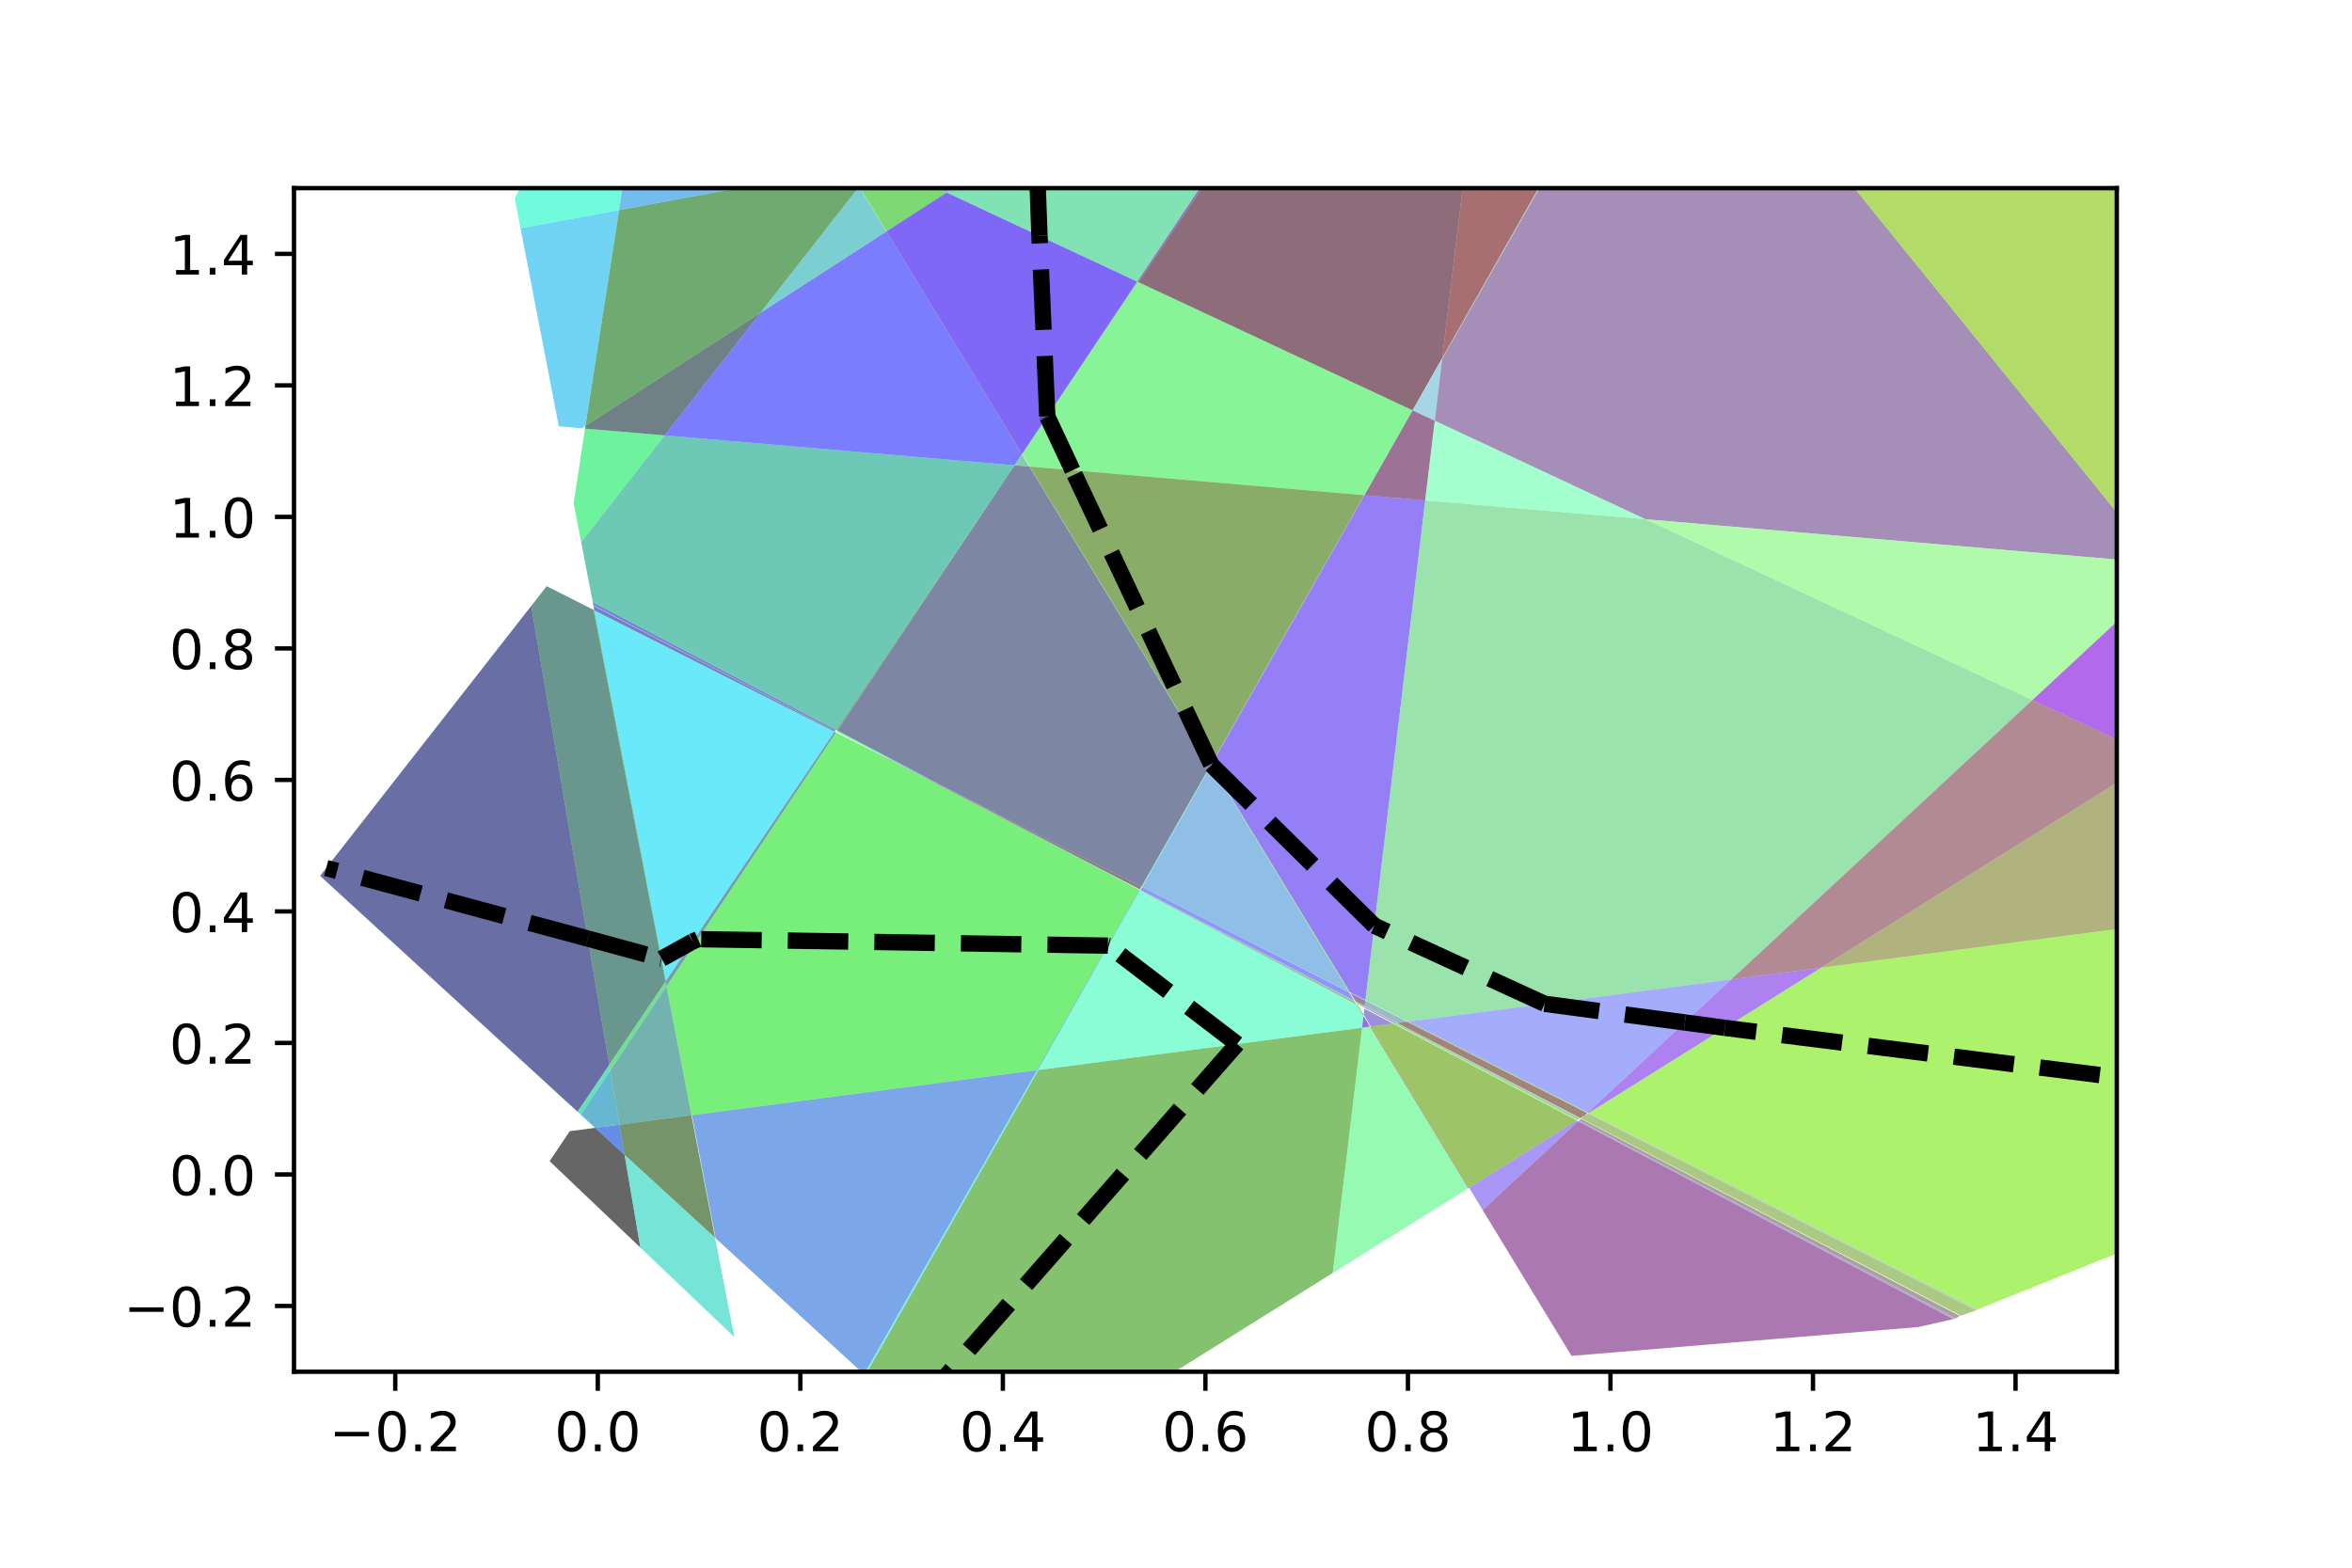 <?xml version="1.0" encoding="utf-8" standalone="no"?>
<!DOCTYPE svg PUBLIC "-//W3C//DTD SVG 1.1//EN"
  "http://www.w3.org/Graphics/SVG/1.1/DTD/svg11.dtd">
<!-- Created with matplotlib (http://matplotlib.org/) -->
<svg height="288pt" version="1.1" viewBox="0 0 432 288" width="432pt" xmlns="http://www.w3.org/2000/svg" xmlns:xlink="http://www.w3.org/1999/xlink">
 <defs>
  <style type="text/css">
*{stroke-linecap:butt;stroke-linejoin:round;}
  </style>
 </defs>
 <g id="figure_1">
  <g id="patch_1">
   <path d="M 0 288 
L 432 288 
L 432 0 
L 0 0 
z
" style="fill:#ffffff;"/>
  </g>
  <g id="axes_1">
   <g id="patch_2">
    <path d="M 54 252 
L 388.8 252 
L 388.8 34.56 
L 54 34.56 
z
" style="fill:#ffffff;"/>
   </g>
   <g id="patch_3">
    <path clip-path="url(#p5facab1134)" d="M 100.955 213.324 
L 104.641 207.806 
L 109.303 207.197 
L 114.721 212.163 
L 117.615 229.192 
z
" style="opacity:0.6;stroke-dasharray:0,0;stroke-dashoffset:0;"/>
   </g>
   <g id="patch_4">
    <path clip-path="url(#p5facab1134)" d="M 109.303 207.197 
L 113.778 206.612 
L 114.721 212.163 
z
" style="fill:#0143da;opacity:0.6;stroke-dasharray:0,0;stroke-dashoffset:0;"/>
   </g>
   <g id="patch_5">
    <path clip-path="url(#p5facab1134)" d="M 109.303 207.197 
L 106.663 204.778 
L 112.086 196.659 
L 113.778 206.612 
z
" style="fill:#0287b4;opacity:0.6;stroke-dasharray:0,0;stroke-dashoffset:0;"/>
   </g>
   <g id="patch_6">
    <path clip-path="url(#p5facab1134)" d="M 106.069 204.234 
L 111.907 195.601 
L 112.086 196.659 
L 106.663 204.778 
z
" style="fill:#03cb8e;opacity:0.6;stroke-dasharray:0,0;stroke-dashoffset:0;"/>
   </g>
   <g id="patch_7">
    <path clip-path="url(#p5facab1134)" d="M 58.79 160.902 
L 97.582 111.301 
L 111.907 195.601 
L 106.069 204.234 
z
" style="fill:#050f68;opacity:0.6;stroke-dasharray:0,0;stroke-dashoffset:0;"/>
   </g>
   <g id="patch_8">
    <path clip-path="url(#p5facab1134)" d="M 111.907 195.601 
L 97.582 111.301 
L 100.411 107.683 
L 109.017 112.035 
L 122.237 180.323 
z
" style="fill:#065342;opacity:0.6;stroke-dasharray:0,0;stroke-dashoffset:0;"/>
   </g>
   <g id="patch_9">
    <path clip-path="url(#p5facab1134)" d="M 109.017 112.035 
L 109.161 112.108 
L 122.313 180.21 
L 122.237 180.323 
z
" style="fill:#07971c;opacity:0.6;stroke-dasharray:0,0;stroke-dashoffset:0;"/>
   </g>
   <g id="patch_10">
    <path clip-path="url(#p5facab1134)" d="M 122.313 180.21 
L 109.161 112.108 
L 153.277 134.417 
z
" style="fill:#08daf6;opacity:0.6;stroke-dasharray:0,0;stroke-dashoffset:0;"/>
   </g>
   <g id="patch_11">
    <path clip-path="url(#p5facab1134)" d="M 109.124 111.916 
L 109.005 111.3 
L 153.343 134.32 
L 153.324 134.347 
z
" style="fill:#0a1ed0;opacity:0.6;stroke-dasharray:0,0;stroke-dashoffset:0;"/>
   </g>
   <g id="patch_12">
    <path clip-path="url(#p5facab1134)" d="M 108.876 110.634 
L 108.852 110.51 
L 153.514 134.067 
L 153.501 134.086 
z
" style="fill:#0b62aa;opacity:0.6;stroke-dasharray:0,0;stroke-dashoffset:0;"/>
   </g>
   <g id="patch_13">
    <path clip-path="url(#p5facab1134)" d="M 108.852 110.51 
L 106.743 99.587 
L 122.073 79.985 
L 186.35 85.481 
L 185.058 87.415 
L 153.514 134.067 
z
" style="fill:#0ca684;opacity:0.6;stroke-dasharray:0,0;stroke-dashoffset:0;"/>
   </g>
   <g id="patch_14">
    <path clip-path="url(#p5facab1134)" d="M 106.743 99.587 
L 105.365 92.453 
L 107.446 78.734 
L 122.073 79.985 
z
" style="fill:#0dea5e;opacity:0.6;stroke-dasharray:0,0;stroke-dashoffset:0;"/>
   </g>
   <g id="patch_15">
    <path clip-path="url(#p5facab1134)" d="M 107.446 78.734 
L 107.519 78.258 
L 139.68 57.471 
L 122.073 79.985 
z
" style="fill:#0f2e38;opacity:0.6;stroke-dasharray:0,0;stroke-dashoffset:0;"/>
   </g>
   <g id="patch_16">
    <path clip-path="url(#p5facab1134)" d="M 107.519 78.258 
L 113.716 38.596 
L 155.689 30.836 
L 157.798 34.304 
L 139.68 57.471 
z
" style="fill:#107212;opacity:0.6;stroke-dasharray:0,0;stroke-dashoffset:0;"/>
   </g>
   <g id="patch_17">
    <path clip-path="url(#p5facab1134)" d="M 102.636 78.323 
L 95.61 41.944 
L 113.716 38.596 
L 107.519 78.258 
L 106.86 78.684 
z
" style="fill:#11b5ec;opacity:0.6;stroke-dasharray:0,0;stroke-dashoffset:0;"/>
   </g>
   <g id="patch_18">
    <path clip-path="url(#p5facab1134)" d="M 95.61 41.944 
L 94.54 36.404 
L 111.125 6.034 
L 118.072 9.281 
L 113.716 38.596 
z
" style="fill:#12f9c6;opacity:0.6;stroke-dasharray:0,0;stroke-dashoffset:0;"/>
   </g>
   <g id="patch_19">
    <path clip-path="url(#p5facab1134)" d="M 108.99 111.225 
L 108.876 110.634 
L 153.501 134.086 
L 153.358 134.297 
z
" style="fill:#143da0;opacity:0.6;stroke-dasharray:0,0;stroke-dashoffset:0;"/>
   </g>
   <g id="patch_20">
    <path clip-path="url(#p5facab1134)" d="M 113.778 206.612 
L 112.086 196.659 
L 122.408 181.207 
L 126.992 204.886 
z
" style="fill:#15817a;opacity:0.6;stroke-dasharray:0,0;stroke-dashoffset:0;"/>
   </g>
   <g id="patch_21">
    <path clip-path="url(#p5facab1134)" d="M 112.086 196.659 
L 111.907 195.601 
L 122.237 180.323 
L 122.408 181.207 
z
" style="fill:#16c554;opacity:0.6;stroke-dasharray:0,0;stroke-dashoffset:0;"/>
   </g>
   <g id="patch_22">
    <path clip-path="url(#p5facab1134)" d="M 109.161 112.108 
L 109.124 111.916 
L 153.324 134.347 
L 153.277 134.417 
z
" style="fill:#18092e;opacity:0.6;stroke-dasharray:0,0;stroke-dashoffset:0;"/>
   </g>
   <g id="patch_23">
    <path clip-path="url(#p5facab1134)" d="M 114.721 212.163 
L 113.778 206.612 
L 126.992 204.886 
L 131.351 227.404 
z
" style="fill:#194d08;opacity:0.6;stroke-dasharray:0,0;stroke-dashoffset:0;"/>
   </g>
   <g id="patch_24">
    <path clip-path="url(#p5facab1134)" d="M 113.716 38.596 
L 118.072 9.281 
L 152.316 25.29 
L 155.689 30.836 
z
" style="fill:#1a90e2;opacity:0.6;stroke-dasharray:0,0;stroke-dashoffset:0;"/>
   </g>
   <g id="patch_25">
    <path clip-path="url(#p5facab1134)" d="M 117.615 229.192 
L 114.721 212.163 
L 131.351 227.404 
L 134.881 245.637 
z
" style="fill:#1bd4bc;opacity:0.6;stroke-dasharray:0,0;stroke-dashoffset:0;"/>
   </g>
   <g id="patch_26">
    <path clip-path="url(#p5facab1134)" d="M 122.237 180.323 
L 122.313 180.21 
L 122.484 181.093 
L 122.408 181.207 
z
" style="fill:#1d1896;opacity:0.6;stroke-dasharray:0,0;stroke-dashoffset:0;"/>
   </g>
   <g id="patch_27">
    <path clip-path="url(#p5facab1134)" d="M 122.484 181.093 
L 122.313 180.21 
L 153.277 134.417 
L 153.565 134.563 
z
" style="fill:#1e5c70;opacity:0.6;stroke-dasharray:0,0;stroke-dashoffset:0;"/>
   </g>
   <g id="patch_28">
    <path clip-path="url(#p5facab1134)" d="M 122.408 181.207 
L 122.484 181.093 
L 127.077 204.875 
L 126.992 204.886 
z
" style="fill:#1fa04a;opacity:0.6;stroke-dasharray:0,0;stroke-dashoffset:0;"/>
   </g>
   <g id="patch_29">
    <path clip-path="url(#p5facab1134)" d="M 127.077 204.875 
L 122.484 181.093 
L 153.565 134.563 
L 163.022 139.345 
L 191.144 153.947 
L 195.209 156.06 
L 209.313 163.499 
L 190.486 196.59 
z
" style="fill:#20e424;opacity:0.6;stroke-dasharray:0,0;stroke-dashoffset:0;"/>
   </g>
   <g id="patch_30">
    <path clip-path="url(#p5facab1134)" d="M 122.073 79.985 
L 139.68 57.471 
L 162.799 42.528 
L 187.696 83.466 
L 186.35 85.481 
z
" style="fill:#2227fe;opacity:0.6;stroke-dasharray:0,0;stroke-dashoffset:0;"/>
   </g>
   <g id="patch_31">
    <path clip-path="url(#p5facab1134)" d="M 131.444 227.49 
L 127.077 204.875 
L 190.486 196.59 
L 158.696 252.466 
z
" style="fill:#236bd8;opacity:0.6;stroke-dasharray:0,0;stroke-dashoffset:0;"/>
   </g>
   <g id="patch_32">
    <path clip-path="url(#p5facab1134)" d="M 139.68 57.471 
L 157.798 34.304 
L 162.799 42.528 
z
" style="fill:#24afb2;opacity:0.6;stroke-dasharray:0,0;stroke-dashoffset:0;"/>
   </g>
   <g id="patch_33">
    <path clip-path="url(#p5facab1134)" d="M 153.643 134.445 
L 153.784 134.235 
L 167.09 141.228 
L 172.351 144.003 
L 158.761 137.107 
z
" style="fill:#25f38c;opacity:0.6;stroke-dasharray:0,0;stroke-dashoffset:0;"/>
   </g>
   <g id="patch_34">
    <path clip-path="url(#p5facab1134)" d="M 172.909 144.287 
L 167.09 141.228 
L 153.796 134.216 
L 185.058 87.415 
L 186.365 85.482 
L 189.062 85.713 
L 222.39 140.514 
L 209.642 162.921 
L 205.916 161.037 
z
" style="fill:#273766;opacity:0.6;stroke-dasharray:0,0;stroke-dashoffset:0;"/>
   </g>
   <g id="patch_35">
    <path clip-path="url(#p5facab1134)" d="M 153.514 134.067 
L 185.058 87.415 
L 153.796 134.216 
z
" style="fill:#287b40;opacity:0.6;stroke-dasharray:0,0;stroke-dashoffset:0;"/>
   </g>
   <g id="patch_36">
    <path clip-path="url(#p5facab1134)" d="M 162.832 42.507 
L 157.819 34.277 
L 161.325 29.794 
L 161.772 29.711 
L 173.875 35.369 
z
" style="fill:#29bf1a;opacity:0.6;stroke-dasharray:0,0;stroke-dashoffset:0;"/>
   </g>
   <g id="patch_37">
    <path clip-path="url(#p5facab1134)" d="M 187.738 83.403 
L 162.832 42.507 
L 173.875 35.369 
L 208.889 51.738 
z
" style="fill:#2b02f4;opacity:0.6;stroke-dasharray:0,0;stroke-dashoffset:0;"/>
   </g>
   <g id="patch_38">
    <path clip-path="url(#p5facab1134)" d="M 164.633 140.16 
L 158.761 137.107 
L 172.351 144.003 
L 175.1 145.453 
z
" style="fill:#2c46ce;opacity:0.6;stroke-dasharray:0,0;stroke-dashoffset:0;"/>
   </g>
   <g id="patch_39">
    <path clip-path="url(#p5facab1134)" d="M 161.772 29.711 
L 190.985 24.31 
L 173.875 35.369 
z
" style="fill:#2d8aa8;opacity:0.6;stroke-dasharray:0,0;stroke-dashoffset:0;"/>
   </g>
   <g id="patch_40">
    <path clip-path="url(#p5facab1134)" d="M 173.875 35.369 
L 190.985 24.31 
L 232.314 16.669 
L 208.889 51.738 
z
" style="fill:#2ece82;opacity:0.6;stroke-dasharray:0,0;stroke-dashoffset:0;"/>
   </g>
   <g id="patch_41">
    <path clip-path="url(#p5facab1134)" d="M 187.696 83.466 
L 162.799 42.528 
L 162.832 42.507 
L 187.738 83.403 
z
" style="fill:#30125c;opacity:0.6;stroke-dasharray:0,0;stroke-dashoffset:0;"/>
   </g>
   <g id="patch_42">
    <path clip-path="url(#p5facab1134)" d="M 164.633 140.16 
L 175.1 145.453 
L 194.806 155.848 
L 191.144 153.947 
z
" style="fill:#315636;opacity:0.6;stroke-dasharray:0,0;stroke-dashoffset:0;"/>
   </g>
   <g id="patch_43">
    <path clip-path="url(#p5facab1134)" d="M 181.547 273.408 
L 158.918 252.669 
L 190.736 196.557 
L 250.187 188.79 
L 244.793 233.861 
z
" style="fill:#329a10;opacity:0.6;stroke-dasharray:0,0;stroke-dashoffset:0;"/>
   </g>
   <g id="patch_44">
    <path clip-path="url(#p5facab1134)" d="M 158.65 252.424 
L 190.449 196.595 
L 190.736 196.557 
L 158.918 252.669 
z
" style="fill:#33ddea;opacity:0.6;stroke-dasharray:0,0;stroke-dashoffset:0;"/>
   </g>
   <g id="patch_45">
    <path clip-path="url(#p5facab1134)" d="M 175.873 145.844 
L 172.909 144.287 
L 205.916 161.037 
z
" style="fill:#3521c4;opacity:0.6;stroke-dasharray:0,0;stroke-dashoffset:0;"/>
   </g>
   <g id="patch_46">
    <path clip-path="url(#p5facab1134)" d="M 194.806 155.848 
L 175.1 145.453 
L 175.873 145.844 
L 203.165 160.188 
z
" style="fill:#36659e;opacity:0.6;stroke-dasharray:0,0;stroke-dashoffset:0;"/>
   </g>
   <g id="patch_47">
    <path clip-path="url(#p5facab1134)" d="M 186.365 85.482 
L 187.711 83.491 
L 189.062 85.713 
z
" style="fill:#37a978;opacity:0.6;stroke-dasharray:0,0;stroke-dashoffset:0;"/>
   </g>
   <g id="patch_48">
    <path clip-path="url(#p5facab1134)" d="M 189.149 85.72 
L 187.754 83.429 
L 209.111 51.842 
L 259.45 75.376 
L 250.576 90.972 
z
" style="fill:#38ed52;opacity:0.6;stroke-dasharray:0,0;stroke-dashoffset:0;"/>
   </g>
   <g id="patch_49">
    <path clip-path="url(#p5facab1134)" d="M 203.165 160.188 
L 175.873 145.844 
L 205.916 161.037 
L 209.639 162.926 
L 209.365 163.407 
z
" style="fill:#3a312c;opacity:0.6;stroke-dasharray:0,0;stroke-dashoffset:0;"/>
   </g>
   <g id="patch_50">
    <path clip-path="url(#p5facab1134)" d="M 189.149 85.72 
L 250.576 90.972 
L 222.452 140.404 
z
" style="fill:#3b7506;opacity:0.6;stroke-dasharray:0,0;stroke-dashoffset:0;"/>
   </g>
   <g id="patch_51">
    <path clip-path="url(#p5facab1134)" d="M 190.449 196.595 
L 209.302 163.494 
L 209.442 163.568 
L 190.736 196.557 
z
" style="fill:#3cb8e0;opacity:0.6;stroke-dasharray:0,0;stroke-dashoffset:0;"/>
   </g>
   <g id="patch_52">
    <path clip-path="url(#p5facab1134)" d="M 190.736 196.557 
L 209.442 163.568 
L 249.147 184.511 
L 250.444 186.643 
L 250.187 188.79 
z
" style="fill:#3dfcba;opacity:0.6;stroke-dasharray:0,0;stroke-dashoffset:0;"/>
   </g>
   <g id="patch_53">
    <path clip-path="url(#p5facab1134)" d="M 190.449 196.595 
L 209.302 163.494 
L 209.313 163.499 
L 190.486 196.59 
z
" style="fill:#3f4094;opacity:0.6;stroke-dasharray:0,0;stroke-dashoffset:0;"/>
   </g>
   <g id="patch_54">
    <path clip-path="url(#p5facab1134)" d="M 189.062 85.713 
L 189.149 85.72 
L 222.452 140.404 
L 222.39 140.514 
z
" style="fill:#40846e;opacity:0.6;stroke-dasharray:0,0;stroke-dashoffset:0;"/>
   </g>
   <g id="patch_55">
    <path clip-path="url(#p5facab1134)" d="M 187.754 83.429 
L 187.738 83.403 
L 208.889 51.738 
L 209.111 51.842 
z
" style="fill:#41c848;opacity:0.6;stroke-dasharray:0,0;stroke-dashoffset:0;"/>
   </g>
   <g id="patch_56">
    <path clip-path="url(#p5facab1134)" d="M 209.111 51.842 
L 232.977 16.547 
L 271.653 9.396 
L 264.91 65.748 
L 259.809 74.744 
L 259.45 75.376 
z
" style="fill:#430c22;opacity:0.6;stroke-dasharray:0,0;stroke-dashoffset:0;"/>
   </g>
   <g id="patch_57">
    <path clip-path="url(#p5facab1134)" d="M 209.495 163.474 
L 209.769 162.992 
L 247.797 182.291 
L 248.748 183.854 
z
" style="fill:#444ffc;opacity:0.6;stroke-dasharray:0,0;stroke-dashoffset:0;"/>
   </g>
   <g id="patch_58">
    <path clip-path="url(#p5facab1134)" d="M 209.772 162.987 
L 222.455 140.62 
L 247.732 182.183 
z
" style="fill:#4593d6;opacity:0.6;stroke-dasharray:0,0;stroke-dashoffset:0;"/>
   </g>
   <g id="patch_59">
    <path clip-path="url(#p5facab1134)" d="M 209.631 162.916 
L 222.39 140.515 
L 222.455 140.62 
L 209.772 162.987 
z
" style="fill:#46d7b0;opacity:0.6;stroke-dasharray:0,0;stroke-dashoffset:0;"/>
   </g>
   <g id="patch_60">
    <path clip-path="url(#p5facab1134)" d="M 209.111 51.842 
L 208.889 51.738 
L 232.314 16.669 
L 232.977 16.547 
z
" style="fill:#481b8a;opacity:0.6;stroke-dasharray:0,0;stroke-dashoffset:0;"/>
   </g>
   <g id="patch_61">
    <path clip-path="url(#p5facab1134)" d="M 209.442 163.568 
L 209.478 163.505 
L 249.007 184.28 
L 249.147 184.511 
z
" style="fill:#495f64;opacity:0.6;stroke-dasharray:0,0;stroke-dashoffset:0;"/>
   </g>
   <g id="patch_62">
    <path clip-path="url(#p5facab1134)" d="M 209.478 163.505 
L 209.489 163.486 
L 248.79 183.923 
L 249.007 184.28 
z
" style="fill:#4aa33e;opacity:0.6;stroke-dasharray:0,0;stroke-dashoffset:0;"/>
   </g>
   <g id="patch_63">
    <path clip-path="url(#p5facab1134)" d="M 247.732 182.183 
L 222.455 140.62 
L 222.517 140.51 
L 247.97 182.304 
z
" style="fill:#4be718;opacity:0.6;stroke-dasharray:0,0;stroke-dashoffset:0;"/>
   </g>
   <g id="patch_64">
    <path clip-path="url(#p5facab1134)" d="M 222.517 140.51 
L 250.278 91.553 
L 250.607 90.975 
L 261.777 91.93 
L 250.792 183.731 
L 247.97 182.304 
z
" style="fill:#4d2af2;opacity:0.6;stroke-dasharray:0,0;stroke-dashoffset:0;"/>
   </g>
   <g id="patch_65">
    <path clip-path="url(#p5facab1134)" d="M 222.453 140.405 
L 250.278 91.553 
L 222.517 140.51 
z
" style="fill:#4e6ecc;opacity:0.6;stroke-dasharray:0,0;stroke-dashoffset:0;"/>
   </g>
   <g id="patch_66">
    <path clip-path="url(#p5facab1134)" d="M 209.769 162.992 
L 209.772 162.987 
L 247.732 182.183 
L 247.797 182.291 
z
" style="fill:#4fb2a6;opacity:0.6;stroke-dasharray:0,0;stroke-dashoffset:0;"/>
   </g>
   <g id="patch_67">
    <path clip-path="url(#p5facab1134)" d="M 244.793 233.861 
L 250.187 188.79 
L 251.634 188.601 
L 269.692 218.293 
z
" style="fill:#50f680;opacity:0.6;stroke-dasharray:0,0;stroke-dashoffset:0;"/>
   </g>
   <g id="patch_68">
    <path clip-path="url(#p5facab1134)" d="M 248.991 183.981 
L 248.036 182.413 
L 250.783 183.806 
L 250.659 184.846 
z
" style="fill:#523a5a;opacity:0.6;stroke-dasharray:0,0;stroke-dashoffset:0;"/>
   </g>
   <g id="patch_69">
    <path clip-path="url(#p5facab1134)" d="M 249.147 184.511 
L 249.393 184.641 
L 250.471 186.411 
L 250.444 186.643 
z
" style="fill:#537e34;opacity:0.6;stroke-dasharray:0,0;stroke-dashoffset:0;"/>
   </g>
   <g id="patch_70">
    <path clip-path="url(#p5facab1134)" d="M 249.252 184.409 
L 249.033 184.05 
L 250.653 184.892 
L 250.625 185.13 
z
" style="fill:#54c20e;opacity:0.6;stroke-dasharray:0,0;stroke-dashoffset:0;"/>
   </g>
   <g id="patch_71">
    <path clip-path="url(#p5facab1134)" d="M 250.187 188.79 
L 250.444 186.643 
L 251.634 188.601 
z
" style="fill:#5605e8;opacity:0.6;stroke-dasharray:0,0;stroke-dashoffset:0;"/>
   </g>
   <g id="patch_72">
    <path clip-path="url(#p5facab1134)" d="M 251.792 188.58 
L 250.471 186.411 
L 250.607 185.281 
L 255.855 188.049 
z
" style="fill:#5749c2;opacity:0.6;stroke-dasharray:0,0;stroke-dashoffset:0;"/>
   </g>
   <g id="patch_73">
    <path clip-path="url(#p5facab1134)" d="M 256.632 187.948 
L 250.659 184.846 
L 250.783 183.806 
L 258.47 187.708 
z
" style="fill:#588d9c;opacity:0.6;stroke-dasharray:0,0;stroke-dashoffset:0;"/>
   </g>
   <g id="patch_74">
    <path clip-path="url(#p5facab1134)" d="M 258.618 187.688 
L 250.792 183.731 
L 261.777 91.93 
L 302.265 95.392 
L 373.3 128.601 
L 317.99 179.931 
z
" style="fill:#59d176;opacity:0.6;stroke-dasharray:0,0;stroke-dashoffset:0;"/>
   </g>
   <g id="patch_75">
    <path clip-path="url(#p5facab1134)" d="M 250.607 90.975 
L 259.483 75.391 
L 263.53 77.283 
L 261.777 91.93 
z
" style="fill:#5b1550;opacity:0.6;stroke-dasharray:0,0;stroke-dashoffset:0;"/>
   </g>
   <g id="patch_76">
    <path clip-path="url(#p5facab1134)" d="M 269.692 218.293 
L 251.634 188.601 
L 251.792 188.58 
L 269.834 218.204 
z
" style="fill:#5c592a;opacity:0.6;stroke-dasharray:0,0;stroke-dashoffset:0;"/>
   </g>
   <g id="patch_77">
    <path clip-path="url(#p5facab1134)" d="M 269.834 218.204 
L 251.792 188.58 
L 255.855 188.049 
L 289.596 205.847 
z
" style="fill:#5d9d04;opacity:0.6;stroke-dasharray:0,0;stroke-dashoffset:0;"/>
   </g>
   <g id="patch_78">
    <path clip-path="url(#p5facab1134)" d="M 258.47 187.708 
L 250.783 183.806 
L 250.792 183.731 
L 258.618 187.688 
z
" style="fill:#5ee0de;opacity:0.6;stroke-dasharray:0,0;stroke-dashoffset:0;"/>
   </g>
   <g id="patch_79">
    <path clip-path="url(#p5facab1134)" d="M 250.607 90.975 
L 250.606 90.975 
L 259.451 75.376 
L 259.483 75.391 
z
" style="fill:#6024b8;opacity:0.6;stroke-dasharray:0,0;stroke-dashoffset:0;"/>
   </g>
   <g id="patch_80">
    <path clip-path="url(#p5facab1134)" d="M 256.114 188.015 
L 250.625 185.13 
L 250.653 184.892 
L 256.55 187.959 
z
" style="fill:#616892;opacity:0.6;stroke-dasharray:0,0;stroke-dashoffset:0;"/>
   </g>
   <g id="patch_81">
    <path clip-path="url(#p5facab1134)" d="M 256.114 188.015 
L 256.55 187.959 
L 290.211 205.463 
L 289.801 205.719 
z
" style="fill:#62ac6c;opacity:0.6;stroke-dasharray:0,0;stroke-dashoffset:0;"/>
   </g>
   <g id="patch_82">
    <path clip-path="url(#p5facab1134)" d="M 255.855 188.049 
L 256.114 188.015 
L 289.801 205.719 
L 289.596 205.847 
z
" style="fill:#63f046;opacity:0.6;stroke-dasharray:0,0;stroke-dashoffset:0;"/>
   </g>
   <g id="patch_83">
    <path clip-path="url(#p5facab1134)" d="M 256.632 187.948 
L 258.47 187.708 
L 291.531 204.486 
L 291.031 204.95 
L 290.282 205.418 
z
" style="fill:#653420;opacity:0.6;stroke-dasharray:0,0;stroke-dashoffset:0;"/>
   </g>
   <g id="patch_84">
    <path clip-path="url(#p5facab1134)" d="M 258.618 187.688 
L 317.99 179.931 
L 291.638 204.387 
z
" style="fill:#6677fa;opacity:0.6;stroke-dasharray:0,0;stroke-dashoffset:0;"/>
   </g>
   <g id="patch_85">
    <path clip-path="url(#p5facab1134)" d="M 259.483 75.391 
L 264.893 65.893 
L 263.53 77.283 
z
" style="fill:#67bbd4;opacity:0.6;stroke-dasharray:0,0;stroke-dashoffset:0;"/>
   </g>
   <g id="patch_86">
    <path clip-path="url(#p5facab1134)" d="M 261.777 91.93 
L 263.53 77.283 
L 302.265 95.392 
z
" style="fill:#68ffae;opacity:0.6;stroke-dasharray:0,0;stroke-dashoffset:0;"/>
   </g>
   <g id="patch_87">
    <path clip-path="url(#p5facab1134)" d="M 302.265 95.392 
L 263.53 77.283 
L 264.893 65.893 
L 300.064 4.143 
L 313.926 1.58 
L 396.312 103.434 
z
" style="fill:#6a4388;opacity:0.6;stroke-dasharray:0,0;stroke-dashoffset:0;"/>
   </g>
   <g id="patch_88">
    <path clip-path="url(#p5facab1134)" d="M 259.809 74.744 
L 264.91 65.748 
L 264.906 65.786 
z
" style="fill:#6b8762;opacity:0.6;stroke-dasharray:0,0;stroke-dashoffset:0;"/>
   </g>
   <g id="patch_89">
    <path clip-path="url(#p5facab1134)" d="M 258.47 187.708 
L 258.618 187.688 
L 291.638 204.387 
L 291.531 204.486 
z
" style="fill:#6ccb3c;opacity:0.6;stroke-dasharray:0,0;stroke-dashoffset:0;"/>
   </g>
   <g id="patch_90">
    <path clip-path="url(#p5facab1134)" d="M 264.91 65.748 
L 271.653 9.396 
L 299.817 4.189 
z
" style="fill:#6e0f16;opacity:0.6;stroke-dasharray:0,0;stroke-dashoffset:0;"/>
   </g>
   <g id="patch_91">
    <path clip-path="url(#p5facab1134)" d="M 272.331 222.304 
L 269.834 218.204 
L 289.596 205.847 
L 289.895 206.004 
z
" style="fill:#6f52f0;opacity:0.6;stroke-dasharray:0,0;stroke-dashoffset:0;"/>
   </g>
   <g id="patch_92">
    <path clip-path="url(#p5facab1134)" d="M 264.906 65.786 
L 264.91 65.748 
L 299.817 4.189 
L 299.967 4.161 
z
" style="fill:#7096ca;opacity:0.6;stroke-dasharray:0,0;stroke-dashoffset:0;"/>
   </g>
   <g id="patch_93">
    <path clip-path="url(#p5facab1134)" d="M 264.893 65.893 
L 264.906 65.786 
L 299.967 4.161 
L 300.064 4.143 
z
" style="fill:#71daa4;opacity:0.6;stroke-dasharray:0,0;stroke-dashoffset:0;"/>
   </g>
   <g id="patch_94">
    <path clip-path="url(#p5facab1134)" d="M 288.646 249.094 
L 272.331 222.304 
L 289.895 206.004 
L 358.773 242.335 
L 352.37 243.787 
z
" style="fill:#731e7e;opacity:0.6;stroke-dasharray:0,0;stroke-dashoffset:0;"/>
   </g>
   <g id="patch_95">
    <path clip-path="url(#p5facab1134)" d="M 290.057 205.854 
L 290.382 205.552 
L 359.999 241.754 
L 359.199 242.192 
z
" style="fill:#746258;opacity:0.6;stroke-dasharray:0,0;stroke-dashoffset:0;"/>
   </g>
   <g id="patch_96">
    <path clip-path="url(#p5facab1134)" d="M 360.168 241.703 
L 290.438 205.5 
L 291.031 204.95 
L 291.665 204.553 
L 362.959 240.734 
z
" style="fill:#75a632;opacity:0.6;stroke-dasharray:0,0;stroke-dashoffset:0;"/>
   </g>
   <g id="patch_97">
    <path clip-path="url(#p5facab1134)" d="M 363.196 240.574 
L 291.8 204.469 
L 334.491 177.775 
L 444.787 163.364 
L 471.885 196.866 
z
" style="fill:#76ea0c;opacity:0.6;stroke-dasharray:0,0;stroke-dashoffset:0;"/>
   </g>
   <g id="patch_98">
    <path clip-path="url(#p5facab1134)" d="M 291.8 204.469 
L 291.638 204.387 
L 317.99 179.931 
L 334.491 177.775 
z
" style="fill:#782de6;opacity:0.6;stroke-dasharray:0,0;stroke-dashoffset:0;"/>
   </g>
   <g id="patch_99">
    <path clip-path="url(#p5facab1134)" d="M 358.773 242.335 
L 289.895 206.004 
L 290.057 205.854 
L 359.199 242.192 
z
" style="fill:#7971c0;opacity:0.6;stroke-dasharray:0,0;stroke-dashoffset:0;"/>
   </g>
   <g id="patch_100">
    <path clip-path="url(#p5facab1134)" d="M 291.665 204.553 
L 291.8 204.469 
L 363.196 240.574 
L 362.959 240.734 
z
" style="fill:#7ab59a;opacity:0.6;stroke-dasharray:0,0;stroke-dashoffset:0;"/>
   </g>
   <g id="patch_101">
    <path clip-path="url(#p5facab1134)" d="M 302.265 95.392 
L 396.312 103.434 
L 398.073 105.611 
L 373.3 128.601 
z
" style="fill:#7bf974;opacity:0.6;stroke-dasharray:0,0;stroke-dashoffset:0;"/>
   </g>
   <g id="patch_102">
    <path clip-path="url(#p5facab1134)" d="M 334.491 177.775 
L 317.99 179.931 
L 373.3 128.601 
L 396.092 139.257 
z
" style="fill:#7d3d4e;opacity:0.6;stroke-dasharray:0,0;stroke-dashoffset:0;"/>
   </g>
   <g id="patch_103">
    <path clip-path="url(#p5facab1134)" d="M 334.491 177.775 
L 396.092 139.257 
L 443.041 161.205 
L 444.787 163.364 
z
" style="fill:#7e8128;opacity:0.6;stroke-dasharray:0,0;stroke-dashoffset:0;"/>
   </g>
   <g id="patch_104">
    <path clip-path="url(#p5facab1134)" d="M 313.926 1.58 
L 329.454 -1.291 
L 404.219 26.222 
L 429.194 76.73 
L 400.072 103.755 
L 396.312 103.434 
z
" style="fill:#7fc502;opacity:0.6;stroke-dasharray:0,0;stroke-dashoffset:0;"/>
   </g>
   <g id="patch_105">
    <path clip-path="url(#p5facab1134)" d="M 396.092 139.257 
L 373.3 128.601 
L 398.073 105.611 
L 415.481 127.133 
z
" style="fill:#8108dc;opacity:0.6;stroke-dasharray:0,0;stroke-dashoffset:0;"/>
   </g>
   <g id="matplotlib.axis_1">
    <g id="xtick_1">
     <g id="line2d_1">
      <defs>
       <path d="M 0 0 
L 0 3.5 
" id="m0df3941a17" style="stroke:#000000;stroke-width:0.8;"/>
      </defs>
      <g>
       <use style="stroke:#000000;stroke-width:0.8;" x="72.6" xlink:href="#m0df3941a17" y="252"/>
      </g>
     </g>
     <g id="text_1">
      <!-- −0.2 -->
      <defs>
       <path d="M 10.594 35.5 
L 73.188 35.5 
L 73.188 27.203 
L 10.594 27.203 
z
" id="DejaVuSans-2212"/>
       <path d="M 31.781 66.406 
Q 24.172 66.406 20.328 58.906 
Q 16.5 51.422 16.5 36.375 
Q 16.5 21.391 20.328 13.891 
Q 24.172 6.391 31.781 6.391 
Q 39.453 6.391 43.281 13.891 
Q 47.125 21.391 47.125 36.375 
Q 47.125 51.422 43.281 58.906 
Q 39.453 66.406 31.781 66.406 
z
M 31.781 74.219 
Q 44.047 74.219 50.516 64.516 
Q 56.984 54.828 56.984 36.375 
Q 56.984 17.969 50.516 8.266 
Q 44.047 -1.422 31.781 -1.422 
Q 19.531 -1.422 13.062 8.266 
Q 6.594 17.969 6.594 36.375 
Q 6.594 54.828 13.062 64.516 
Q 19.531 74.219 31.781 74.219 
z
" id="DejaVuSans-30"/>
       <path d="M 10.688 12.406 
L 21 12.406 
L 21 0 
L 10.688 0 
z
" id="DejaVuSans-2e"/>
       <path d="M 19.188 8.297 
L 53.609 8.297 
L 53.609 0 
L 7.328 0 
L 7.328 8.297 
Q 12.938 14.109 22.625 23.891 
Q 32.328 33.688 34.812 36.531 
Q 39.547 41.844 41.422 45.531 
Q 43.312 49.219 43.312 52.781 
Q 43.312 58.594 39.234 62.25 
Q 35.156 65.922 28.609 65.922 
Q 23.969 65.922 18.812 64.312 
Q 13.672 62.703 7.812 59.422 
L 7.812 69.391 
Q 13.766 71.781 18.938 73 
Q 24.125 74.219 28.422 74.219 
Q 39.75 74.219 46.484 68.547 
Q 53.219 62.891 53.219 53.422 
Q 53.219 48.922 51.531 44.891 
Q 49.859 40.875 45.406 35.406 
Q 44.188 33.984 37.641 27.219 
Q 31.109 20.453 19.188 8.297 
z
" id="DejaVuSans-32"/>
      </defs>
      <g transform="translate(60.459 266.598)scale(0.1 -0.1)">
       <use xlink:href="#DejaVuSans-2212"/>
       <use x="83.789" xlink:href="#DejaVuSans-30"/>
       <use x="147.412" xlink:href="#DejaVuSans-2e"/>
       <use x="179.199" xlink:href="#DejaVuSans-32"/>
      </g>
     </g>
    </g>
    <g id="xtick_2">
     <g id="line2d_2">
      <g>
       <use style="stroke:#000000;stroke-width:0.8;" x="109.8" xlink:href="#m0df3941a17" y="252"/>
      </g>
     </g>
     <g id="text_2">
      <!-- 0.0 -->
      <g transform="translate(101.848 266.598)scale(0.1 -0.1)">
       <use xlink:href="#DejaVuSans-30"/>
       <use x="63.623" xlink:href="#DejaVuSans-2e"/>
       <use x="95.41" xlink:href="#DejaVuSans-30"/>
      </g>
     </g>
    </g>
    <g id="xtick_3">
     <g id="line2d_3">
      <g>
       <use style="stroke:#000000;stroke-width:0.8;" x="147" xlink:href="#m0df3941a17" y="252"/>
      </g>
     </g>
     <g id="text_3">
      <!-- 0.2 -->
      <g transform="translate(139.048 266.598)scale(0.1 -0.1)">
       <use xlink:href="#DejaVuSans-30"/>
       <use x="63.623" xlink:href="#DejaVuSans-2e"/>
       <use x="95.41" xlink:href="#DejaVuSans-32"/>
      </g>
     </g>
    </g>
    <g id="xtick_4">
     <g id="line2d_4">
      <g>
       <use style="stroke:#000000;stroke-width:0.8;" x="184.2" xlink:href="#m0df3941a17" y="252"/>
      </g>
     </g>
     <g id="text_4">
      <!-- 0.4 -->
      <defs>
       <path d="M 37.797 64.312 
L 12.891 25.391 
L 37.797 25.391 
z
M 35.203 72.906 
L 47.609 72.906 
L 47.609 25.391 
L 58.016 25.391 
L 58.016 17.188 
L 47.609 17.188 
L 47.609 0 
L 37.797 0 
L 37.797 17.188 
L 4.891 17.188 
L 4.891 26.703 
z
" id="DejaVuSans-34"/>
      </defs>
      <g transform="translate(176.248 266.598)scale(0.1 -0.1)">
       <use xlink:href="#DejaVuSans-30"/>
       <use x="63.623" xlink:href="#DejaVuSans-2e"/>
       <use x="95.41" xlink:href="#DejaVuSans-34"/>
      </g>
     </g>
    </g>
    <g id="xtick_5">
     <g id="line2d_5">
      <g>
       <use style="stroke:#000000;stroke-width:0.8;" x="221.4" xlink:href="#m0df3941a17" y="252"/>
      </g>
     </g>
     <g id="text_5">
      <!-- 0.6 -->
      <defs>
       <path d="M 33.016 40.375 
Q 26.375 40.375 22.484 35.828 
Q 18.609 31.297 18.609 23.391 
Q 18.609 15.531 22.484 10.953 
Q 26.375 6.391 33.016 6.391 
Q 39.656 6.391 43.531 10.953 
Q 47.406 15.531 47.406 23.391 
Q 47.406 31.297 43.531 35.828 
Q 39.656 40.375 33.016 40.375 
z
M 52.594 71.297 
L 52.594 62.312 
Q 48.875 64.062 45.094 64.984 
Q 41.312 65.922 37.594 65.922 
Q 27.828 65.922 22.672 59.328 
Q 17.531 52.734 16.797 39.406 
Q 19.672 43.656 24.016 45.922 
Q 28.375 48.188 33.594 48.188 
Q 44.578 48.188 50.953 41.516 
Q 57.328 34.859 57.328 23.391 
Q 57.328 12.156 50.688 5.359 
Q 44.047 -1.422 33.016 -1.422 
Q 20.359 -1.422 13.672 8.266 
Q 6.984 17.969 6.984 36.375 
Q 6.984 53.656 15.188 63.938 
Q 23.391 74.219 37.203 74.219 
Q 40.922 74.219 44.703 73.484 
Q 48.484 72.75 52.594 71.297 
z
" id="DejaVuSans-36"/>
      </defs>
      <g transform="translate(213.448 266.598)scale(0.1 -0.1)">
       <use xlink:href="#DejaVuSans-30"/>
       <use x="63.623" xlink:href="#DejaVuSans-2e"/>
       <use x="95.41" xlink:href="#DejaVuSans-36"/>
      </g>
     </g>
    </g>
    <g id="xtick_6">
     <g id="line2d_6">
      <g>
       <use style="stroke:#000000;stroke-width:0.8;" x="258.6" xlink:href="#m0df3941a17" y="252"/>
      </g>
     </g>
     <g id="text_6">
      <!-- 0.8 -->
      <defs>
       <path d="M 31.781 34.625 
Q 24.75 34.625 20.719 30.859 
Q 16.703 27.094 16.703 20.516 
Q 16.703 13.922 20.719 10.156 
Q 24.75 6.391 31.781 6.391 
Q 38.812 6.391 42.859 10.172 
Q 46.922 13.969 46.922 20.516 
Q 46.922 27.094 42.891 30.859 
Q 38.875 34.625 31.781 34.625 
z
M 21.922 38.812 
Q 15.578 40.375 12.031 44.719 
Q 8.5 49.078 8.5 55.328 
Q 8.5 64.062 14.719 69.141 
Q 20.953 74.219 31.781 74.219 
Q 42.672 74.219 48.875 69.141 
Q 55.078 64.062 55.078 55.328 
Q 55.078 49.078 51.531 44.719 
Q 48 40.375 41.703 38.812 
Q 48.828 37.156 52.797 32.312 
Q 56.781 27.484 56.781 20.516 
Q 56.781 9.906 50.312 4.234 
Q 43.844 -1.422 31.781 -1.422 
Q 19.734 -1.422 13.25 4.234 
Q 6.781 9.906 6.781 20.516 
Q 6.781 27.484 10.781 32.312 
Q 14.797 37.156 21.922 38.812 
z
M 18.312 54.391 
Q 18.312 48.734 21.844 45.562 
Q 25.391 42.391 31.781 42.391 
Q 38.141 42.391 41.719 45.562 
Q 45.312 48.734 45.312 54.391 
Q 45.312 60.062 41.719 63.234 
Q 38.141 66.406 31.781 66.406 
Q 25.391 66.406 21.844 63.234 
Q 18.312 60.062 18.312 54.391 
z
" id="DejaVuSans-38"/>
      </defs>
      <g transform="translate(250.648 266.598)scale(0.1 -0.1)">
       <use xlink:href="#DejaVuSans-30"/>
       <use x="63.623" xlink:href="#DejaVuSans-2e"/>
       <use x="95.41" xlink:href="#DejaVuSans-38"/>
      </g>
     </g>
    </g>
    <g id="xtick_7">
     <g id="line2d_7">
      <g>
       <use style="stroke:#000000;stroke-width:0.8;" x="295.8" xlink:href="#m0df3941a17" y="252"/>
      </g>
     </g>
     <g id="text_7">
      <!-- 1.0 -->
      <defs>
       <path d="M 12.406 8.297 
L 28.516 8.297 
L 28.516 63.922 
L 10.984 60.406 
L 10.984 69.391 
L 28.422 72.906 
L 38.281 72.906 
L 38.281 8.297 
L 54.391 8.297 
L 54.391 0 
L 12.406 0 
z
" id="DejaVuSans-31"/>
      </defs>
      <g transform="translate(287.848 266.598)scale(0.1 -0.1)">
       <use xlink:href="#DejaVuSans-31"/>
       <use x="63.623" xlink:href="#DejaVuSans-2e"/>
       <use x="95.41" xlink:href="#DejaVuSans-30"/>
      </g>
     </g>
    </g>
    <g id="xtick_8">
     <g id="line2d_8">
      <g>
       <use style="stroke:#000000;stroke-width:0.8;" x="333" xlink:href="#m0df3941a17" y="252"/>
      </g>
     </g>
     <g id="text_8">
      <!-- 1.2 -->
      <g transform="translate(325.048 266.598)scale(0.1 -0.1)">
       <use xlink:href="#DejaVuSans-31"/>
       <use x="63.623" xlink:href="#DejaVuSans-2e"/>
       <use x="95.41" xlink:href="#DejaVuSans-32"/>
      </g>
     </g>
    </g>
    <g id="xtick_9">
     <g id="line2d_9">
      <g>
       <use style="stroke:#000000;stroke-width:0.8;" x="370.2" xlink:href="#m0df3941a17" y="252"/>
      </g>
     </g>
     <g id="text_9">
      <!-- 1.4 -->
      <g transform="translate(362.248 266.598)scale(0.1 -0.1)">
       <use xlink:href="#DejaVuSans-31"/>
       <use x="63.623" xlink:href="#DejaVuSans-2e"/>
       <use x="95.41" xlink:href="#DejaVuSans-34"/>
      </g>
     </g>
    </g>
   </g>
   <g id="matplotlib.axis_2">
    <g id="ytick_1">
     <g id="line2d_10">
      <defs>
       <path d="M 0 0 
L -3.5 0 
" id="m6c30355426" style="stroke:#000000;stroke-width:0.8;"/>
      </defs>
      <g>
       <use style="stroke:#000000;stroke-width:0.8;" x="54" xlink:href="#m6c30355426" y="239.92"/>
      </g>
     </g>
     <g id="text_10">
      <!-- −0.2 -->
      <g transform="translate(22.717 243.719)scale(0.1 -0.1)">
       <use xlink:href="#DejaVuSans-2212"/>
       <use x="83.789" xlink:href="#DejaVuSans-30"/>
       <use x="147.412" xlink:href="#DejaVuSans-2e"/>
       <use x="179.199" xlink:href="#DejaVuSans-32"/>
      </g>
     </g>
    </g>
    <g id="ytick_2">
     <g id="line2d_11">
      <g>
       <use style="stroke:#000000;stroke-width:0.8;" x="54" xlink:href="#m6c30355426" y="215.76"/>
      </g>
     </g>
     <g id="text_11">
      <!-- 0.0 -->
      <g transform="translate(31.097 219.559)scale(0.1 -0.1)">
       <use xlink:href="#DejaVuSans-30"/>
       <use x="63.623" xlink:href="#DejaVuSans-2e"/>
       <use x="95.41" xlink:href="#DejaVuSans-30"/>
      </g>
     </g>
    </g>
    <g id="ytick_3">
     <g id="line2d_12">
      <g>
       <use style="stroke:#000000;stroke-width:0.8;" x="54" xlink:href="#m6c30355426" y="191.6"/>
      </g>
     </g>
     <g id="text_12">
      <!-- 0.2 -->
      <g transform="translate(31.097 195.399)scale(0.1 -0.1)">
       <use xlink:href="#DejaVuSans-30"/>
       <use x="63.623" xlink:href="#DejaVuSans-2e"/>
       <use x="95.41" xlink:href="#DejaVuSans-32"/>
      </g>
     </g>
    </g>
    <g id="ytick_4">
     <g id="line2d_13">
      <g>
       <use style="stroke:#000000;stroke-width:0.8;" x="54" xlink:href="#m6c30355426" y="167.44"/>
      </g>
     </g>
     <g id="text_13">
      <!-- 0.4 -->
      <g transform="translate(31.097 171.239)scale(0.1 -0.1)">
       <use xlink:href="#DejaVuSans-30"/>
       <use x="63.623" xlink:href="#DejaVuSans-2e"/>
       <use x="95.41" xlink:href="#DejaVuSans-34"/>
      </g>
     </g>
    </g>
    <g id="ytick_5">
     <g id="line2d_14">
      <g>
       <use style="stroke:#000000;stroke-width:0.8;" x="54" xlink:href="#m6c30355426" y="143.28"/>
      </g>
     </g>
     <g id="text_14">
      <!-- 0.6 -->
      <g transform="translate(31.097 147.079)scale(0.1 -0.1)">
       <use xlink:href="#DejaVuSans-30"/>
       <use x="63.623" xlink:href="#DejaVuSans-2e"/>
       <use x="95.41" xlink:href="#DejaVuSans-36"/>
      </g>
     </g>
    </g>
    <g id="ytick_6">
     <g id="line2d_15">
      <g>
       <use style="stroke:#000000;stroke-width:0.8;" x="54" xlink:href="#m6c30355426" y="119.12"/>
      </g>
     </g>
     <g id="text_15">
      <!-- 0.8 -->
      <g transform="translate(31.097 122.919)scale(0.1 -0.1)">
       <use xlink:href="#DejaVuSans-30"/>
       <use x="63.623" xlink:href="#DejaVuSans-2e"/>
       <use x="95.41" xlink:href="#DejaVuSans-38"/>
      </g>
     </g>
    </g>
    <g id="ytick_7">
     <g id="line2d_16">
      <g>
       <use style="stroke:#000000;stroke-width:0.8;" x="54" xlink:href="#m6c30355426" y="94.96"/>
      </g>
     </g>
     <g id="text_16">
      <!-- 1.0 -->
      <g transform="translate(31.097 98.759)scale(0.1 -0.1)">
       <use xlink:href="#DejaVuSans-31"/>
       <use x="63.623" xlink:href="#DejaVuSans-2e"/>
       <use x="95.41" xlink:href="#DejaVuSans-30"/>
      </g>
     </g>
    </g>
    <g id="ytick_8">
     <g id="line2d_17">
      <g>
       <use style="stroke:#000000;stroke-width:0.8;" x="54" xlink:href="#m6c30355426" y="70.8"/>
      </g>
     </g>
     <g id="text_17">
      <!-- 1.2 -->
      <g transform="translate(31.097 74.599)scale(0.1 -0.1)">
       <use xlink:href="#DejaVuSans-31"/>
       <use x="63.623" xlink:href="#DejaVuSans-2e"/>
       <use x="95.41" xlink:href="#DejaVuSans-32"/>
      </g>
     </g>
    </g>
    <g id="ytick_9">
     <g id="line2d_18">
      <g>
       <use style="stroke:#000000;stroke-width:0.8;" x="54" xlink:href="#m6c30355426" y="46.64"/>
      </g>
     </g>
     <g id="text_18">
      <!-- 1.4 -->
      <g transform="translate(31.097 50.439)scale(0.1 -0.1)">
       <use xlink:href="#DejaVuSans-31"/>
       <use x="63.623" xlink:href="#DejaVuSans-2e"/>
       <use x="95.41" xlink:href="#DejaVuSans-34"/>
      </g>
     </g>
    </g>
   </g>
   <g id="line2d_19">
    <path clip-path="url(#p5facab1134)" d="M 107.969 172.43 
L 59.913 159.466 
" style="fill:none;stroke:#000000;stroke-dasharray:11.1,4.8;stroke-dashoffset:0;stroke-width:3;"/>
   </g>
   <g id="line2d_20">
    <path clip-path="url(#p5facab1134)" d="M 107.969 172.43 
L 121.419 176.099 
" style="fill:none;stroke:#000000;stroke-dasharray:11.1,4.8;stroke-dashoffset:0;stroke-width:3;"/>
   </g>
   <g id="line2d_21">
    <path clip-path="url(#p5facab1134)" d="M 121.419 176.099 
L 121.524 176.121 
" style="fill:none;stroke:#000000;stroke-dasharray:11.1,4.8;stroke-dashoffset:0;stroke-width:3;"/>
   </g>
   <g id="line2d_22">
    <path clip-path="url(#p5facab1134)" d="M 121.524 176.121 
L 127.213 172.964 
" style="fill:none;stroke:#000000;stroke-dasharray:11.1,4.8;stroke-dashoffset:0;stroke-width:3;"/>
   </g>
   <g id="line2d_23">
    <path clip-path="url(#p5facab1134)" d="M 128.202 172.533 
L 127.213 172.964 
" style="fill:none;stroke:#000000;stroke-dasharray:11.1,4.8;stroke-dashoffset:0;stroke-width:3;"/>
   </g>
   <g id="line2d_24">
    <path clip-path="url(#p5facab1134)" d="M 203.493 173.727 
L 128.202 172.533 
" style="fill:none;stroke:#000000;stroke-dasharray:11.1,4.8;stroke-dashoffset:0;stroke-width:3;"/>
   </g>
   <g id="line2d_25">
    <path clip-path="url(#p5facab1134)" d="M 192.361 76.482 
L 190.923 43.339 
" style="fill:none;stroke:#000000;stroke-dasharray:11.1,4.8;stroke-dashoffset:0;stroke-width:3;"/>
   </g>
   <g id="line2d_26">
    <path clip-path="url(#p5facab1134)" d="M 190.254 24.783 
L 190.24 24.448 
" style="fill:none;stroke:#000000;stroke-dasharray:11.1,4.8;stroke-dashoffset:0;stroke-width:3;"/>
   </g>
   <g id="line2d_27">
    <path clip-path="url(#p5facab1134)" d="M 190.923 43.339 
L 190.254 24.783 
" style="fill:none;stroke:#000000;stroke-dasharray:11.1,4.8;stroke-dashoffset:0;stroke-width:3;"/>
   </g>
   <g id="line2d_28">
    <path clip-path="url(#p5facab1134)" d="M 227.224 191.79 
L 167.19 260.251 
" style="fill:none;stroke:#000000;stroke-dasharray:11.1,4.8;stroke-dashoffset:0;stroke-width:3;"/>
   </g>
   <g id="line2d_29">
    <path clip-path="url(#p5facab1134)" d="M 196.992 86.391 
L 192.388 76.574 
" style="fill:none;stroke:#000000;stroke-dasharray:11.1,4.8;stroke-dashoffset:0;stroke-width:3;"/>
   </g>
   <g id="line2d_30">
    <path clip-path="url(#p5facab1134)" d="M 222.429 140.365 
L 196.992 86.391 
" style="fill:none;stroke:#000000;stroke-dasharray:11.1,4.8;stroke-dashoffset:0;stroke-width:3;"/>
   </g>
   <g id="line2d_31">
    <path clip-path="url(#p5facab1134)" d="M 203.654 173.775 
L 203.475 173.725 
" style="fill:none;stroke:#000000;stroke-dasharray:11.1,4.8;stroke-dashoffset:0;stroke-width:3;"/>
   </g>
   <g id="line2d_32">
    <path clip-path="url(#p5facab1134)" d="M 227.224 191.79 
L 203.654 173.775 
" style="fill:none;stroke:#000000;stroke-dasharray:11.1,4.8;stroke-dashoffset:0;stroke-width:3;"/>
   </g>
   <g id="line2d_33">
    <path clip-path="url(#p5facab1134)" d="M 203.492 173.73 
L 203.474 173.727 
" style="fill:none;stroke:#000000;stroke-dasharray:11.1,4.8;stroke-dashoffset:0;stroke-width:3;"/>
   </g>
   <g id="line2d_34">
    <path clip-path="url(#p5facab1134)" d="M 222.448 140.411 
L 222.429 140.365 
" style="fill:none;stroke:#000000;stroke-dasharray:11.1,4.8;stroke-dashoffset:0;stroke-width:3;"/>
   </g>
   <g id="line2d_35">
    <path clip-path="url(#p5facab1134)" d="M 192.388 76.574 
L 192.361 76.482 
" style="fill:none;stroke:#000000;stroke-dasharray:11.1,4.8;stroke-dashoffset:0;stroke-width:3;"/>
   </g>
   <g id="line2d_36">
    <path clip-path="url(#p5facab1134)" d="M 222.521 140.516 
L 222.516 140.512 
" style="fill:none;stroke:#000000;stroke-dasharray:11.1,4.8;stroke-dashoffset:0;stroke-width:3;"/>
   </g>
   <g id="line2d_37">
    <path clip-path="url(#p5facab1134)" d="M 252.428 170.064 
L 222.521 140.516 
" style="fill:none;stroke:#000000;stroke-dasharray:11.1,4.8;stroke-dashoffset:0;stroke-width:3;"/>
   </g>
   <g id="line2d_38">
    <path clip-path="url(#p5facab1134)" d="M 283.707 184.41 
L 252.428 170.064 
" style="fill:none;stroke:#000000;stroke-dasharray:11.1,4.8;stroke-dashoffset:0;stroke-width:3;"/>
   </g>
   <g id="line2d_39">
    <path clip-path="url(#p5facab1134)" d="M 309.466 187.841 
L 283.707 184.41 
" style="fill:none;stroke:#000000;stroke-dasharray:11.1,4.8;stroke-dashoffset:0;stroke-width:3;"/>
   </g>
   <g id="line2d_40">
    <path clip-path="url(#p5facab1134)" d="M 433 203.458 
L 316.813 188.829 
" style="fill:none;stroke:#000000;stroke-dasharray:11.1,4.8;stroke-dashoffset:0;stroke-width:3;"/>
   </g>
   <g id="line2d_41">
    <path clip-path="url(#p5facab1134)" d="M 316.813 188.829 
L 309.466 187.841 
" style="fill:none;stroke:#000000;stroke-dasharray:11.1,4.8;stroke-dashoffset:0;stroke-width:3;"/>
   </g>
   <g id="patch_106">
    <path d="M 54 252 
L 54 34.56 
" style="fill:none;stroke:#000000;stroke-linecap:square;stroke-linejoin:miter;stroke-width:0.8;"/>
   </g>
   <g id="patch_107">
    <path d="M 388.8 252 
L 388.8 34.56 
" style="fill:none;stroke:#000000;stroke-linecap:square;stroke-linejoin:miter;stroke-width:0.8;"/>
   </g>
   <g id="patch_108">
    <path d="M 54 252 
L 388.8 252 
" style="fill:none;stroke:#000000;stroke-linecap:square;stroke-linejoin:miter;stroke-width:0.8;"/>
   </g>
   <g id="patch_109">
    <path d="M 54 34.56 
L 388.8 34.56 
" style="fill:none;stroke:#000000;stroke-linecap:square;stroke-linejoin:miter;stroke-width:0.8;"/>
   </g>
  </g>
 </g>
 <defs>
  <clipPath id="p5facab1134">
   <rect height="217.44" width="334.8" x="54" y="34.56"/>
  </clipPath>
 </defs>
</svg>
